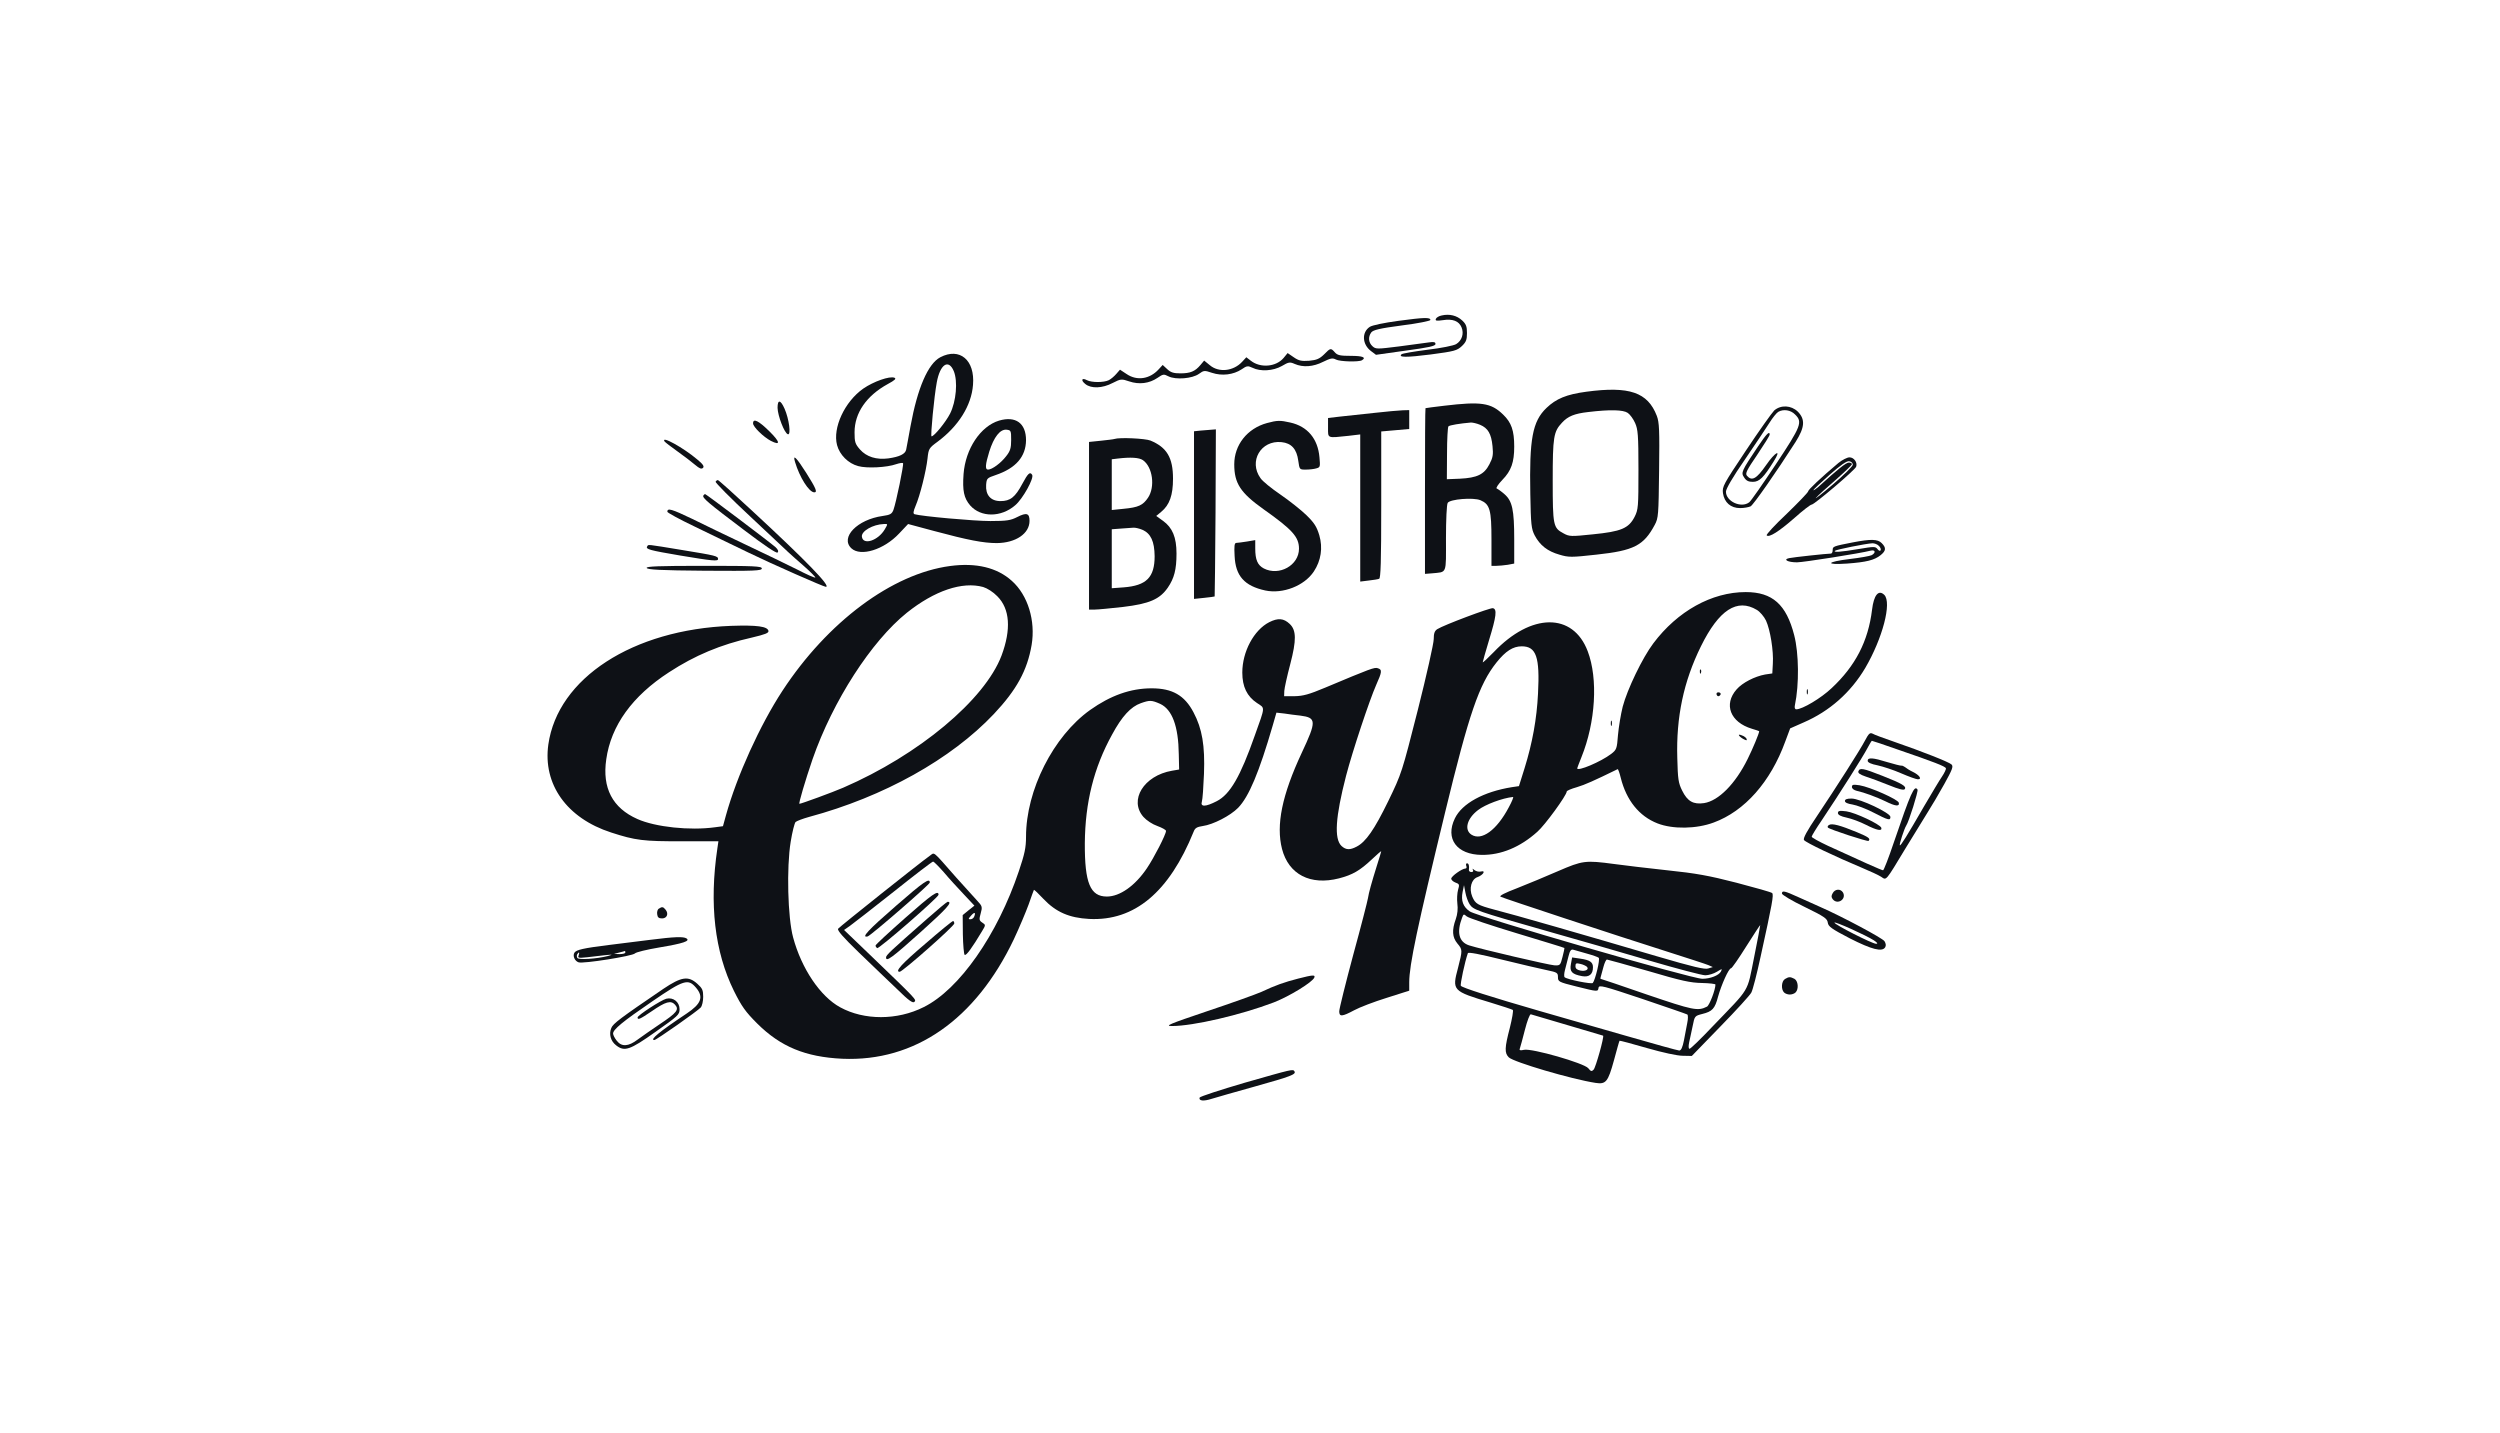 <svg width="2286" height="1310" viewBox="0 0 2286 1310" fill="none" xmlns="http://www.w3.org/2000/svg">
<path d="M1318.36 288.44C1315.8 288.92 1313.4 290.36 1312.92 291.64C1312.28 293.4 1313.72 293.56 1319.32 292.76C1328.44 291.32 1334.04 293.56 1336.44 299.32C1338.84 305.08 1336.76 311.48 1331.48 314.68C1329.4 315.96 1317.72 318.36 1305.4 319.8C1293.08 321.4 1282.36 323.16 1281.56 323.96C1278.36 326.84 1285.72 327 1308.28 324.12C1330.04 321.24 1332.28 320.6 1336.76 316.44C1340.6 312.76 1341.4 310.68 1341.4 304.6C1341.4 298.52 1340.6 296.44 1337.08 293.08C1332.12 288.44 1325.4 286.84 1318.36 288.44Z" fill="#0E1116"/>
<path d="M1278.52 293.4C1265.56 295.16 1254.84 297.4 1252.6 298.84C1244.92 303.8 1245.56 315 1253.72 321.08L1258.2 324.44L1285.4 320.6C1306.68 317.72 1312.6 316.44 1312.6 314.52C1312.6 312.76 1311.16 312.44 1306.68 313.08C1303.32 313.56 1291 315.16 1279.32 316.76C1259 319.32 1258.04 319.32 1255 316.6C1251.32 313.24 1250.84 308.12 1253.88 303.96C1255.64 301.72 1261.4 300.28 1282.04 297.56C1296.28 295.8 1307.96 293.4 1307.96 292.6C1307.96 290.04 1302.36 290.2 1278.52 293.4Z" fill="#0E1116"/>
<path d="M1210.68 324.12C1206.52 328.12 1203.96 329.24 1197.08 329.88C1190.04 330.36 1187.64 329.88 1183 326.68L1177.4 322.84L1173.72 327.32C1166.84 335.48 1152.6 336.76 1143.8 329.88L1139.64 326.68L1135.8 330.84C1127.8 339.48 1114.36 340.92 1106.2 333.88L1101.08 329.72L1097.72 333.72C1092.76 339.64 1088.44 341.4 1079.32 341.4C1073.24 341.4 1070.52 340.6 1067.32 337.56L1063.16 333.72L1059.48 337.72C1051.32 346.68 1039.64 348.44 1030.2 342.04L1024.12 338.04L1020.76 341.88C1018.84 344.12 1015.8 346.68 1013.88 347.64C1009.4 349.88 998.2 349.88 993.88 347.64C989.24 345.08 987.96 347.64 992.44 351.16C997.72 355.48 1007.96 355.16 1017.4 350.2C1024.92 346.36 1025.56 346.36 1032.6 348.76C1041.56 351.8 1050.84 350.68 1058.36 345.56C1063.48 342.04 1064.12 341.88 1068.44 344.12C1075 347.48 1090.36 346.2 1096.28 341.88C1100.76 338.68 1101.24 338.52 1108.28 340.92C1117.4 343.96 1127.8 342.68 1135.32 337.72C1140.12 334.36 1141.08 334.36 1145.24 336.28C1152.6 339.96 1164.28 339.16 1172.12 334.68C1178.36 331 1179.48 330.84 1183.8 332.76C1191.48 336.12 1200.76 335.48 1209.88 330.84C1216.76 327.48 1218.52 327.16 1221.56 328.76C1225.24 330.68 1242.52 331.16 1245.4 329.4C1249.56 326.84 1246.04 325.4 1235.32 325.4C1225.56 325.4 1223 324.92 1220.6 322.2C1216.92 318.04 1216.6 318.04 1210.68 324.12Z" fill="#0E1116"/>
<path d="M859.8 326.68C848.6 332.6 839 354.68 832.6 389.56C830.84 399.64 828.92 409.24 828.6 411.16C827.8 415.16 822.52 417.72 812.28 419.16C801.4 420.6 792.28 417.72 786.36 411C781.88 405.88 781.4 404.12 781.4 395.32C781.4 377.56 792.28 361.88 811.8 351.16C818.36 347.64 819.8 346.2 817.88 345.4C813.4 343.64 798.68 348.92 789.4 355.32C772.28 367.32 761.24 391.32 765.4 407C767.8 415.96 775.64 423.8 784.76 426.2C792.6 428.44 811 427.48 819.48 424.44C822.36 423.48 825.24 423 825.72 423.48C826.68 424.44 819.32 459.96 816.92 466.36C815.48 470.04 813.88 470.84 807.16 471.8C783.96 475 767.96 491.48 778.52 501.4C787 509.24 808.28 502.68 822.2 487.8L830.36 479.16L854.2 485.56C885.08 493.88 899.32 496.6 911.48 496.6C928.76 496.44 941.4 487.96 941.4 476.28C941.4 469.24 938.68 468.44 930.2 472.76C924.28 475.8 920.76 476.44 905.56 476.44C890.68 476.44 842.68 472.12 836.28 470.2C834.84 469.72 835 467.8 837.24 462.52C841.24 453.24 846.84 430.84 848.12 419.32C849.08 410.36 849.4 409.72 857.24 403.96C876.44 389.72 888.28 370.84 889.72 351.96C891.64 329.24 877.56 317.4 859.8 326.68ZM872.12 339.32C875.96 348.6 874.36 367 868.76 378.2C864.76 386.04 854.2 399 851.8 399C850.68 399 854.2 362.36 856.6 349.56C859.64 333.08 867.32 327.96 872.12 339.32ZM809.08 483.96C803 494.36 789.24 498.84 788.12 490.84C787.32 485.72 798.2 479.48 808.28 479.16C811.96 479 811.96 479 809.08 483.96Z" fill="#0E1116"/>
<path d="M1450.52 358.2C1432.44 360.6 1422.84 364.6 1414.04 373.08C1401.24 385.4 1398.36 401.4 1399.32 451.8C1399.8 479.96 1400.28 483.64 1403.32 489.56C1408.12 498.68 1415.16 504.12 1425.88 507.16C1434.36 509.72 1436.76 509.72 1459.8 507.16C1494.04 503.48 1503 498.84 1513.08 479.96C1516.44 473.72 1516.6 471.16 1517.08 430.36C1517.56 393.24 1517.24 386.2 1515 380.28C1506.68 358.68 1489.88 352.92 1450.52 358.2ZM1488.44 377.56C1490.52 379 1493.56 383.16 1495.16 386.84C1497.72 392.6 1498.2 397.72 1498.2 429.4C1498.2 463.64 1498.04 465.88 1494.68 472.6C1489.24 483.16 1482.36 486.04 1456.44 488.6C1436.44 490.68 1435 490.68 1429.56 487.64C1420.28 482.68 1419.8 480.6 1419.8 439.32C1419.8 399.48 1420.6 394.68 1428.28 386.52C1433.72 380.6 1439.64 378.2 1452.28 376.76C1472.28 374.36 1484.28 374.68 1488.44 377.56Z" fill="#0E1116"/>
<path d="M711 372.92C711.16 380.12 717.24 396.12 720.44 397.08C723.48 398.04 721.56 383.16 717.4 373.72C713.72 365.4 711 365.08 711 372.92Z" fill="#0E1116"/>
<path d="M1320.6 371C1311.32 372.12 1303.64 373.08 1303.48 373.24C1303.16 373.4 1303 407.48 1303 449.08V524.76L1309.08 524.28C1323.48 522.84 1322.2 525.88 1322.2 492.12C1322.2 475.64 1322.84 461.08 1323.8 459.8C1325.88 456.44 1347.16 454.68 1353.72 457.4C1362.36 461.08 1363.8 466.2 1363.8 493.4V517.4H1368.28C1370.68 517.4 1375.32 516.92 1378.68 516.44L1384.6 515.32V493.08C1384.6 466.2 1382.84 458.2 1375.8 451.96C1372.92 449.4 1369.72 447.16 1368.6 446.68C1367.64 446.36 1369.88 442.84 1373.72 438.84C1381.88 430.52 1384.6 422.68 1384.6 408.44C1384.6 393.56 1382.04 386.36 1374.36 379C1363.32 368.28 1354.2 367 1320.6 371ZM1353.4 388.44C1360.6 391.48 1363.64 396.6 1364.76 407.96C1365.56 415.8 1365.08 418.52 1361.88 424.6C1357.08 433.88 1350.68 436.92 1335 437.72L1323 438.2L1323.16 414.68C1323.16 401.72 1323.8 390.52 1324.44 389.88C1325.4 388.76 1335.32 387.16 1345.08 386.36C1346.68 386.36 1350.36 387.16 1353.4 388.44Z" fill="#0E1116"/>
<path d="M1622.36 375.32C1620.28 377.4 1608.6 393.72 1596.6 411.8C1575.8 443 1574.68 444.92 1575.48 451C1576.76 459.48 1582.52 464.6 1591.16 464.6C1594.68 464.6 1599 463.8 1600.76 463C1603.48 461.4 1624.28 431.64 1641.88 404.12C1650.36 390.68 1650.84 383.48 1643.96 376.44C1637.88 370.52 1628.44 370.04 1622.36 375.32ZM1641.4 379C1648.44 385.88 1647.16 389.4 1623.8 424.6C1611.8 442.68 1600.92 458.36 1599.48 459.32C1592.12 464.92 1578.2 458.52 1578.2 449.56C1578.2 447 1584.6 435.96 1595.48 420.28C1604.92 406.36 1615.16 391.16 1618.04 386.52C1620.92 381.88 1624.6 377.4 1626.04 376.6C1630.68 373.88 1637.4 374.84 1641.4 379Z" fill="#0E1116"/>
<path d="M1607.48 408.28C1592.28 431 1591.8 432.12 1594.84 436.6C1596.76 439.64 1598.84 440.6 1602.84 440.6C1608.76 440.6 1612.76 436.6 1621.88 421.88C1629.4 410.04 1623.48 412.92 1614.84 425.4C1606.2 437.88 1601.88 440.28 1597.4 435C1595.64 432.92 1597.24 429.88 1606.84 415.8C1613.08 406.52 1618.2 398.36 1618.2 397.4C1618.2 393.72 1615.32 396.6 1607.48 408.28Z" fill="#0E1116"/>
<path d="M1256.6 377.56C1245.56 378.68 1231.64 380.28 1225.4 380.92L1214.36 382.2V391C1214.36 401.08 1213.24 400.6 1233.08 398.52L1243.8 397.24V464.6V531.8L1251.48 530.84C1255.64 530.36 1259.96 529.72 1261.08 529.24C1262.52 528.76 1263 513.88 1263 461.56V394.52L1275.8 393.4L1288.6 392.28V383.64V375L1282.68 375.16C1279.32 375.32 1267.64 376.28 1256.6 377.56Z" fill="#0E1116"/>
<path d="M913.56 384.6C896.6 389.72 882.84 410.36 881.08 433.4C879.96 448.76 881.4 455.48 887.16 462.2C896.92 473.24 915.32 473.24 928.28 462.04C935.16 456.28 945.72 437.24 943.8 434.2C941.88 431 939.96 432.76 934.84 442.36C928.28 454.68 923.8 458.2 914.84 458.2C905.88 458.2 901.08 452.6 901.72 443.32C902.2 437.4 902.52 437.08 910.52 434.36C928.92 428.12 938.04 417.56 938.2 402.52C938.2 387 928.76 380.12 913.56 384.6ZM924.6 402.36C924.6 409.72 923.8 412.44 919.96 417.24C915.32 423.32 907.16 429.4 903.48 429.4C900.6 429.4 900.92 424.92 904.6 412.92C908.76 399.64 914.52 392.28 920.44 392.92C924.44 393.4 924.6 393.88 924.6 402.36Z" fill="#0E1116"/>
<path d="M688.6 387.16C688.6 390.36 698.2 399.64 704.92 403.16C714.04 407.8 713.4 404.12 703.48 394.36C693.56 384.6 688.6 382.2 688.6 387.16Z" fill="#0E1116"/>
<path d="M1158.52 386.84C1140.44 391.8 1128.6 406.84 1128.6 424.6C1128.6 442.04 1134.36 450.68 1155.48 465.72C1181.72 484.28 1187.8 491 1187.8 501.72C1187.8 516.92 1169.72 527 1155.64 519.8C1149.88 516.76 1147.8 511.8 1147.8 501.56V493.88L1140.28 495.16C1135.96 495.8 1131.64 496.44 1130.36 496.44C1128.76 496.6 1128.44 499.32 1128.92 508.28C1129.72 526.68 1137.88 535.8 1157.08 539.96C1173.08 543.32 1192.76 535.64 1201.4 522.52C1207.96 512.6 1209.72 500.92 1206.36 489.4C1203.96 481.56 1201.88 478.2 1194.52 471C1189.56 466.2 1178.84 457.72 1170.68 452.12C1162.68 446.68 1154.36 439.96 1152.6 437.24C1141.56 421.88 1152.92 402.36 1171.8 404.28C1180.92 405.24 1185.72 410.52 1187.16 421.4C1188.28 429.4 1188.28 429.4 1194.04 429.4C1197.24 429.4 1201.56 428.92 1203.64 428.28C1207.16 427.32 1207.32 426.84 1206.52 418.2C1205.08 401.24 1195.64 389.88 1179.8 386.36C1170.68 384.28 1167.96 384.28 1158.52 386.84Z" fill="#0E1116"/>
<path d="M1097.88 393.72L1091.8 394.36V471V547.64L1101.08 546.68C1106.04 546.2 1110.36 545.56 1110.68 545.4C1110.84 545.24 1111.16 510.84 1111.48 468.92L1111.8 392.6L1107.8 392.92C1105.56 393.08 1101.08 393.4 1097.88 393.72Z" fill="#0E1116"/>
<path d="M1019 401.4C1018.2 401.72 1012.6 402.36 1006.68 403L995.8 404.12V480.76V557.4H1001.08C1003.8 557.4 1015.48 556.28 1026.84 555C1051 552.12 1060.44 547.96 1067.8 537.4C1073.72 528.76 1075.8 520.76 1075.8 506.2C1075.8 491.32 1072.12 482.52 1063.48 476.28L1057.24 471.8L1061.88 467.96C1069.4 461.72 1072.6 452.92 1072.6 437.72C1072.6 418.52 1067 409.08 1051.96 402.84C1047.16 400.92 1023.64 399.8 1019 401.4ZM1045.08 420.76C1054.04 427 1056.44 445.24 1049.72 455.16C1045.08 462.04 1040.92 463.96 1027.48 465.24L1016.6 466.36V443.16V419.96L1021.88 419.32C1033.88 417.88 1041.56 418.36 1045.08 420.76ZM1044.6 484.44C1052.28 487.8 1055.64 495 1055.8 508.6C1055.8 527.96 1048.28 535.48 1027.48 537.08L1016.6 537.88V510.84V483.96L1025.08 483.32C1029.56 483 1034.68 482.68 1036.28 482.52C1037.88 482.36 1041.56 483.16 1044.6 484.44Z" fill="#0E1116"/>
<path d="M607.64 403.64C608.28 404.44 613.56 408.6 619.48 412.76C625.4 416.92 632.6 422.52 635.64 425.08C639.64 428.44 641.4 429.24 642.84 427.8C644.12 426.52 642.84 424.44 637.56 420.12C624.92 409.4 604.12 397.88 607.64 403.64Z" fill="#0E1116"/>
<path d="M727 422.52C731.16 436.44 739.8 450.2 744.6 450.2C747.64 450.2 746.2 446.68 737.24 432.44C728.12 418.04 724.6 414.68 727 422.52Z" fill="#0E1116"/>
<path d="M1681.08 423.32C1665.08 436.76 1653.4 447.8 1653.4 449.24C1653.4 450.2 1644.6 459.32 1633.88 469.72C1623 479.96 1614.68 488.92 1615.48 489.56C1617.56 491.8 1626.68 486.04 1640.92 473.56C1648.44 466.84 1655.48 461.4 1656.6 461.4C1659 461.4 1696.12 429.88 1697.24 426.84C1698.68 423 1695.32 418.2 1691.16 418.2C1689.08 418.2 1684.44 420.6 1681.08 423.32ZM1694.2 424.92C1694.2 426.36 1685.88 434.52 1675.8 443.16C1665.72 451.8 1658.84 457.08 1660.6 455.16C1662.36 453.08 1670.52 445.72 1678.68 438.68C1686.68 431.64 1693.4 425.24 1693.4 424.44C1693.4 423.64 1692.12 423 1690.52 423C1687.96 423 1680.44 429.08 1662.68 445.24C1660.12 447.32 1658.2 448.76 1658.2 448.12C1658.2 447.64 1664.76 441.4 1672.92 434.2C1682.84 425.4 1688.6 421.4 1690.84 421.72C1692.76 422.04 1694.2 423.32 1694.2 424.92Z" fill="#0E1116"/>
<path d="M654.36 440.44C653.88 441.24 668.28 455.8 686.52 472.76C726.36 510.2 720.6 504.92 734.68 517.24C741.08 522.84 745.88 527.8 745.56 528.12C745.08 528.6 737.56 525.24 728.6 520.6C719.64 516.12 698.84 506.04 682.52 498.36C666.04 490.52 643.64 479.8 632.76 474.36C614.04 465.4 610.2 464.28 610.2 467.96C610.2 468.76 621.24 474.84 634.68 481.24C647.96 487.8 670.52 498.52 684.6 505.4C706.04 515.8 753.24 536.6 755.16 536.6C760.28 536.6 737.72 513.24 687 466.36C670.84 451.32 657.08 439 656.44 439C655.64 439 654.84 439.64 654.36 440.44Z" fill="#0E1116"/>
<path d="M643.16 453.08C641.88 455.16 647.64 459.96 680.28 484.6C699.48 499.16 710.04 506.2 711 505.24C712.12 504.12 711.48 502.52 709.08 500.28C703.96 495.8 645.72 451.8 644.76 451.8C644.28 451.8 643.64 452.44 643.16 453.08Z" fill="#0E1116"/>
<path d="M1694.2 495.96C1676.28 499.48 1675.8 499.64 1675.8 503C1675.8 504.76 1675.16 506.2 1674.2 506.2C1670.68 506.2 1639.48 509.56 1635.96 510.36C1630.04 511.64 1634.84 514.2 1643.16 514.2C1648.92 514.2 1700.76 506.04 1710.68 503.48C1714.84 502.52 1715.48 505.4 1711.48 507.64C1709.88 508.44 1700.92 510.04 1691.48 511.16C1670.04 513.72 1668.28 516.76 1689.08 515.32C1706.36 514.04 1713.88 512.28 1719.64 507.64C1724.6 503.64 1724.92 500.92 1720.6 496.6C1716.92 492.92 1710.84 492.76 1694.2 495.96ZM1718.04 499.16C1719.48 500.44 1720.12 502.36 1719.64 503.16C1719.16 504.12 1717.88 503.64 1716.76 502.04C1714.84 499.64 1713.72 499.64 1699.48 502.04C1683.32 504.76 1676.12 505.24 1677.88 503.64C1679 502.52 1706.04 497.08 1712.12 496.76C1714.04 496.76 1716.76 497.72 1718.04 499.16Z" fill="#0E1116"/>
<path d="M591.8 499.64C590.2 502.2 593.72 503.16 621.88 507.96C651.64 512.92 656.6 513.4 656.6 511.16C656.6 508.44 654.36 507.96 624.12 503C590.04 497.4 593.08 497.72 591.8 499.64Z" fill="#0E1116"/>
<path d="M868.76 517.56C815.8 524.6 756.76 568.6 715.48 631.64C694.84 663.16 673.72 709.72 663.8 745.56L661.08 755.48L653.88 756.44C630.84 759.64 599.32 756.28 582.84 748.92C560.12 738.84 550.52 720.6 554.36 694.36C558.68 663.48 578.2 636.44 611.8 614.68C635.32 599.32 659 589.4 687.48 583C699.64 580.12 703 578.84 702.68 576.92C701.88 572.76 692.12 571.48 668.6 572.28C578.52 575.64 510.04 620.12 501.4 680.76C496.28 717.08 518.2 748.12 558.84 761.24C580.92 768.44 588.44 769.4 623.64 769.24H656.92L655.96 775.8C648.44 826.52 653.4 870.2 671.16 906.2C678.2 920.28 681.56 925.08 692.44 935.96C713.72 957.08 736.44 966.52 770.2 968.12C836.44 971 891.96 932.44 927 859C931.96 848.44 938.04 834.04 940.6 827C943 819.96 945.24 814.04 945.4 813.72C945.72 813.4 949.56 817.08 954.04 821.88C965.56 834.04 977.72 839.32 995.96 840.28C1037.4 842.36 1069.08 815.8 1091.48 760.44C1092.76 757.08 1094.52 756.12 1099.8 755.32C1109.24 754.04 1125.08 745.88 1132.12 738.68C1142.04 728.44 1151.32 706.2 1163.8 663.32L1167.16 651.64L1174.36 652.44C1178.2 653.08 1184.76 653.88 1189.08 654.36C1203.8 656.28 1203.96 659.32 1190.36 688.28C1172.28 727 1166.68 754.36 1172.28 776.28C1178.36 799.64 1198.2 809.88 1224.44 803.16C1236.76 799.96 1243.48 796.12 1254.68 785.56C1259.16 781.24 1263 778.04 1263 778.36C1263 778.68 1261.24 784.76 1259 791.64C1254.2 807 1251.64 816.12 1250.84 821.4C1250.52 823.64 1244.6 846.84 1237.4 873.08C1230.36 899.32 1224.6 922.52 1224.6 924.76C1224.6 929.88 1227.16 929.72 1238.2 923.8C1243.16 921.08 1256.6 915.96 1267.96 912.44L1288.6 905.88V898.2C1288.6 882.52 1295.96 847.8 1321.4 742.84C1343.32 652.44 1352.44 625.72 1368.44 605.72C1376.76 595.32 1383.48 591 1391.48 591C1404.76 591 1408.12 600.76 1406.36 634.2C1405.24 657.24 1401.24 679.32 1394.04 702.52L1388.92 718.84L1382.36 719.8C1356.6 723.96 1336.92 734.68 1330.36 748.28C1321.24 767 1332.12 781.56 1355 781.72C1372.6 781.88 1390.04 774.68 1405.72 760.6C1412.6 754.68 1432.6 727.16 1432.6 723.8C1432.6 723 1436.76 721.24 1441.88 719.8C1449.4 717.56 1457.56 713.88 1479.16 703.32C1479.64 703.16 1480.92 706.68 1482.04 711.32C1487.16 731.8 1498.84 746.36 1515.64 752.92C1529.56 758.36 1551.16 758.04 1567 752.12C1595.32 741.72 1619 715 1632.44 678.04L1636.92 666.04L1649.24 660.6C1672.92 650.36 1692.28 633.24 1705.56 610.84C1721.4 583.8 1730.04 551 1723 543.96C1717.72 538.84 1713.4 544.12 1711.8 557.56C1708.28 586.36 1696.6 608.92 1674.84 629.24C1665.24 638.36 1648.12 648.6 1642.52 648.6C1641.24 648.6 1640.76 647.16 1641.24 644.92C1645.24 625.88 1644.92 597.4 1640.6 580.76C1633.4 552.76 1620.76 541.4 1596.28 541.4C1565.24 541.4 1533.88 558.84 1511.8 588.28C1501.88 601.4 1487.96 630.36 1483.8 646.2C1482.04 653.24 1480.12 664.92 1479.48 672.12C1478.52 684.76 1478.2 685.56 1473.24 689.4C1463.8 696.6 1442.2 705.72 1442.2 702.52C1442.2 702.2 1443.96 697.72 1446.04 692.44C1459 660.44 1461.4 620.76 1451.8 595.48C1438.36 559.96 1400.12 560.28 1365.88 596.28C1360.28 602.04 1355.8 606.2 1355.8 605.56C1355.8 605.08 1358.36 595.96 1361.56 585.4C1368.28 563.48 1369.08 556.92 1365.08 556.12C1362.52 555.64 1320.28 571.48 1314.2 575.32C1311.8 576.92 1311 579.16 1311 584.44C1311 588.28 1304.44 617.56 1296.44 649.24C1281.88 706.52 1281.72 707.16 1269.4 732.6C1256.76 758.52 1248.92 769.88 1240.44 774.2C1234.36 777.4 1230.68 777.24 1226.68 773.56C1219.8 767 1221.08 747.16 1230.84 709.4C1236.76 686.68 1252.28 640.12 1258.36 626.36C1263.8 614.2 1263.96 612.28 1259.8 611C1256.76 610.04 1253.72 611.16 1211.8 628.76C1196.92 635 1191.64 636.44 1183.8 636.6H1174.2L1174.36 631.8C1174.52 629.08 1176.92 618.2 1179.8 607.32C1185.56 585.24 1185.4 576.28 1179.32 570.52C1173.72 565.24 1168.6 564.92 1160.6 568.92C1146.52 576.12 1135.96 595.96 1135.96 615C1135.96 627.96 1140.28 636.76 1149.4 642.84C1156.92 647.8 1157.08 645.4 1147.48 672.28C1134.2 710.2 1124.76 726.36 1112.6 732.6C1102.36 737.88 1097.4 738.04 1099 732.92C1099.64 731 1100.44 719.64 1100.92 707.64C1101.88 681.88 1099.32 666.36 1091.32 651.32C1083.16 635.8 1071.96 629.4 1053.08 629.4C1033.72 629.4 1015.48 635.96 996.76 649.24C963.16 673.24 938.2 722.52 938.2 765.08C938.2 775.16 936.92 780.92 931.64 796.6C912.12 854.68 877.24 904.76 844.6 920.92C820.44 933.08 790.2 933.08 768.28 921.08C750.04 911.16 732.92 885.72 725.24 857.24C720.28 839.16 719.16 793.08 723 769.72C724.44 760.76 726.52 752.6 727.48 751.64C728.6 750.68 734.04 748.6 739.8 747C808.12 728.6 869.72 694.2 908.76 652.92C929.56 630.84 939.32 613.08 943.32 589.72C947 567.64 939.96 544.28 925.24 531.16C911.8 519 892.6 514.36 868.76 517.56ZM899 536.76C902.68 537.88 908.12 541.24 911.96 545.24C923.48 556.76 924.76 575.48 915.8 599.48C900.44 639.96 840.12 690.36 771 720.28C761.4 724.44 732.6 735 731 735C730.04 735 736.28 713.88 743 694.2C761.56 640.92 796.76 586.36 829.24 560.28C854.52 540.12 879.96 531.48 899 536.76ZM1606.52 557.72C1609.24 559.32 1613.08 563.8 1614.84 567.48C1618.68 575.8 1621.88 595.16 1621.08 607L1620.6 615.8L1614.04 616.76C1604.44 618.52 1593.24 624.28 1587.96 630.36C1575.8 644.12 1582.2 660.44 1601.88 666.36C1605.56 667.48 1608.6 668.44 1608.6 668.6C1608.6 670.52 1602.68 684.76 1598.04 694.04C1586.84 716.76 1571.48 732.28 1558.2 734.36C1548.44 735.8 1543 732.76 1538.2 723C1534.68 715.96 1534.2 712.44 1533.72 693.24C1532.6 655.64 1539.48 623.16 1555.32 591C1571.8 557.56 1588.44 546.84 1606.52 557.72ZM1060.92 643.64C1071.8 648.76 1077.56 663.96 1077.88 689.72L1078.2 703.64L1071.64 704.76C1045.88 709.24 1032.12 731.64 1045.56 747C1048.44 750.2 1053.72 753.72 1058.36 755.32C1062.68 756.92 1066.2 758.84 1066.2 759.8C1066.2 763 1055.16 784.44 1048.76 793.88C1037.88 810.04 1023.96 819.8 1012.12 819.8C996.92 819.8 991.8 807.48 991.96 771C992.28 733.88 1000.12 702.04 1016.92 671.64C1025.88 655 1034.04 646.2 1043.16 643C1051.32 640.12 1052.92 640.12 1060.92 643.64ZM1379.64 738.2C1368.6 759.16 1354.68 769.24 1345.4 763.16C1338.68 758.68 1341.4 748.44 1351.48 740.76C1358.04 735.64 1373.88 729.72 1383.48 728.76C1384.28 728.6 1382.52 732.92 1379.64 738.2Z" fill="#0E1116"/>
<path d="M1554.36 614.36C1554.36 616.12 1554.84 616.6 1555.32 615.32C1555.8 614.2 1555.64 612.76 1555.16 612.28C1554.68 611.64 1554.2 612.6 1554.36 614.36Z" fill="#0E1116"/>
<path d="M1569.72 635.32C1570.2 636.44 1571.16 636.92 1571.96 636.44C1574.2 635.16 1573.72 633.08 1571.16 633.08C1569.88 633.08 1569.24 634.04 1569.72 635.32Z" fill="#0E1116"/>
<path d="M1590.2 672.6C1590.68 673.4 1592.6 675 1594.52 675.96C1597.08 677.24 1597.56 677.24 1597.08 675.64C1596.76 674.68 1594.84 673.08 1592.76 672.44C1590.52 671.48 1589.56 671.64 1590.2 672.6Z" fill="#0E1116"/>
<path d="M591.32 519.32C591.96 520.92 604.28 521.56 644.28 521.88C690.2 522.2 696.6 521.88 696.6 519.8C696.6 517.72 689.88 517.4 643.64 517.4C602.04 517.4 590.84 517.88 591.32 519.32Z" fill="#0E1116"/>
<path d="M1652.12 632.6C1652.12 634.84 1652.44 635.64 1652.92 634.52C1653.24 633.56 1653.24 631.64 1652.92 630.52C1652.44 629.56 1652.12 630.36 1652.12 632.6Z" fill="#0E1116"/>
<path d="M1472.92 661.4C1472.92 663.64 1473.24 664.44 1473.72 663.32C1474.04 662.36 1474.04 660.44 1473.72 659.32C1473.24 658.36 1472.92 659.16 1472.92 661.4Z" fill="#0E1116"/>
<path d="M1705.4 677.08C1700.6 686.2 1679.64 719 1661.56 746.04C1652.12 759.96 1648.6 766.68 1649.56 768.12C1651 770.36 1678.2 783.32 1702.68 793.56C1710.04 796.6 1717.88 800.28 1720.12 801.72C1725.08 805.08 1723.8 806.52 1742.36 775.8C1749.88 763.48 1759 748.76 1762.52 743C1766.2 737.24 1773.08 725.56 1777.88 716.92C1785.24 703.64 1786.36 700.76 1784.44 699C1782.04 696.76 1757.72 687.16 1731.8 678.2C1722.52 675 1713.72 671.8 1712.28 670.84C1709.88 669.72 1708.76 670.68 1705.4 677.08ZM1735.32 685.4C1768.44 696.76 1778.84 700.76 1779.32 702.52C1779.64 703.32 1778.04 706.68 1775.8 710.04C1773.56 713.24 1766.36 725.4 1759.48 737.08C1743.8 764.28 1737.88 773.72 1737.24 772.92C1736.44 772.28 1741.4 757.4 1743 755C1745.4 751.64 1754.2 723.48 1753.4 722.04C1750.52 717.4 1747.32 724.6 1731.64 770.52C1727 784.44 1722.52 795.8 1721.88 795.8C1720.6 795.8 1700.28 786.68 1671.48 773.4C1663.32 769.56 1656.6 765.88 1656.6 765.08C1656.6 764.28 1660.76 757.4 1666.04 749.72C1681.88 726.04 1704.12 691 1707.64 683.96C1709.56 680.44 1711.32 677.4 1711.64 677.4C1712.12 677.4 1722.68 680.92 1735.32 685.4Z" fill="#0E1116"/>
<path d="M1707.8 695.64C1707.8 697.24 1711 698.68 1716.76 699.8C1721.88 700.92 1731.64 704.12 1738.52 707.16C1745.56 710.2 1752.28 712.6 1753.72 712.6C1757.72 712.6 1755.16 708.76 1749.24 705.88C1746.2 704.44 1743 702.36 1741.88 701.4C1740.76 700.6 1739.32 699.96 1738.68 700.12C1738.04 700.28 1732.28 698.84 1725.88 696.92C1712.6 692.76 1707.8 692.44 1707.8 695.64Z" fill="#0E1116"/>
<path d="M1699.32 705.24C1698.68 706.84 1700.76 708.28 1705.88 710.04C1710.04 711.32 1719.48 714.84 1727 717.88C1736.44 721.72 1740.92 722.84 1741.72 721.56C1743.48 719 1739.48 716.6 1721.24 709.4C1703.32 702.36 1700.6 701.88 1699.32 705.24Z" fill="#0E1116"/>
<path d="M1693.4 719.64C1693.4 721.08 1695.16 722.52 1697.88 723.16C1704.6 724.6 1715.8 728.76 1724.12 732.76C1733.08 737.24 1737.08 737.72 1736.28 734.04C1735.64 731 1710.04 719.64 1700.28 718.04C1694.52 717.24 1693.4 717.4 1693.4 719.64Z" fill="#0E1116"/>
<path d="M1687 732.44C1687 733.88 1689.56 735 1693.88 735.64C1697.72 736.28 1706.36 739.48 1713.08 743C1726.68 750.04 1728.6 750.52 1728.6 747C1728.6 743.32 1700.76 730.2 1693.08 730.2C1688.92 730.2 1687 730.84 1687 732.44Z" fill="#0E1116"/>
<path d="M1680.6 743.48C1680.6 745.08 1683.16 746.52 1688.6 747.64C1693.08 748.6 1700.92 751.48 1706.2 754.2C1716.28 759.32 1721.24 760.28 1720.28 756.92C1719.16 753.72 1696.44 743 1688.28 741.88C1682.04 741.08 1680.6 741.4 1680.6 743.48Z" fill="#0E1116"/>
<path d="M1672.44 754.36C1671.32 755 1670.84 756.12 1671.48 756.76C1673.24 758.52 1707.64 769.72 1708.6 768.92C1710.68 766.84 1708.6 765.4 1697.88 760.92C1682.68 754.68 1675.16 752.6 1672.44 754.36Z" fill="#0E1116"/>
<path d="M850.2 782.52C841.72 788.44 767.8 847.32 766.36 849.24C765.4 850.68 771 857.08 785.56 871.16C796.92 882.04 812.44 897.08 820.28 904.44C830.84 914.84 834.68 917.56 836.12 916.12C838.2 914.04 838.36 914.36 795.48 873.08L771.8 850.36L777.08 846.68C779.8 844.76 797.88 830.68 817.08 815.48C836.12 800.28 852.44 787.8 853.24 787.8C853.88 787.8 858.36 792.28 863.16 797.72C867.8 803.32 876.12 812.28 881.4 817.88L891 828.12L885.56 832.44L880.28 836.76L880.44 854.36C880.6 863.96 881.4 872.44 882.04 873.08C883.32 874.36 888.92 866.68 897.88 851.64C901.4 845.88 901.4 845.72 898.2 843.64C895.32 841.72 895.16 840.76 896.76 835.16C898.36 829.4 898.2 828.6 893.88 823.96C891.32 821.24 882.52 811.48 874.2 802.2C851.96 776.92 854.84 779.32 850.2 782.52ZM890.84 838.04C890.36 839.48 888.76 840.6 887.32 840.6C885.24 840.6 885.4 840.12 887.8 837.4C891 833.72 892.44 834.04 890.84 838.04Z" fill="#0E1116"/>
<path d="M1424.6 796.6C1413.56 801.4 1396.76 808.44 1387.32 812.12C1375.96 816.44 1370.68 819.16 1372.12 819.96C1374.84 821.4 1477.08 855.16 1524.6 870.2C1543.16 876.12 1559.96 881.56 1562.2 882.52L1566.2 884.28L1562.04 885.56C1559 886.68 1548.6 884.28 1514.84 874.36C1450.84 855.48 1382.52 835.8 1366.52 831.8C1351 827.64 1349.08 826.52 1346.2 819.8C1343.16 812.44 1345.4 803.96 1351 802.04C1356.28 800.12 1359 795.64 1354.04 796.92C1352.44 797.4 1349.72 796.76 1348.28 795.64C1346.36 794.04 1346.04 794.04 1346.84 795.32C1347.48 796.6 1347 797.4 1345.4 797.4C1343.96 797.4 1343 796.44 1343.16 795.32C1343.64 791.64 1343 789.4 1341.4 789.4C1340.6 789.4 1340.28 790.52 1340.76 791.8C1341.4 793.08 1340.92 794.2 1339.96 794.2C1336.92 794.2 1327 801.24 1327 803.48C1327 804.6 1328.76 806.2 1330.84 807C1334.52 808.28 1334.68 808.92 1333.24 813.72C1332.44 816.6 1332.12 822.2 1332.6 826.2C1333.24 830.84 1332.76 835.96 1331.16 840.44C1327.48 850.52 1327.96 857.08 1332.6 862.68C1337.4 868.44 1337.4 868.6 1333.24 884.92C1327.64 905.88 1327.96 906.2 1363 916.76C1373.56 919.96 1382.68 923 1383.32 923.48C1383.96 924.12 1382.68 931.48 1380.6 939.8C1375.8 958.2 1375.64 962.84 1379.64 966.84C1383.96 971.16 1437.08 986.84 1459 990.2C1468.44 991.64 1470.36 989.4 1475.8 969.56C1478.36 960.12 1480.6 951.96 1480.92 951.64C1481.24 951.48 1492.44 954.36 1506.04 958.36C1520.44 962.52 1533.88 965.4 1538.68 965.4L1547 965.56L1573.08 938.68C1587.48 923.96 1600.28 909.88 1601.4 907.64C1602.68 905.4 1606.52 890.52 1609.88 874.84C1620.6 826.04 1622.04 818.2 1620.44 816.6C1619.64 815.8 1604.92 811.64 1587.8 807.16C1562.36 800.6 1550.68 798.52 1524.6 795.8C1507 793.88 1485.08 791.32 1475.96 790.04C1449.56 786.52 1447.16 786.84 1424.6 796.6ZM1343.8 826.84C1347.16 831.96 1350.2 833.08 1411 850.36C1439.16 858.36 1482.84 870.84 1508.12 878.36C1533.24 885.72 1556.28 891.8 1559.32 891.8C1562.2 891.8 1567 890.36 1569.88 888.6C1574.84 885.56 1575 885.56 1573.56 888.44C1571.64 891.96 1563.8 895 1556.6 895C1546.84 895 1351.32 838.36 1343.96 833.4C1337.88 829.24 1335.8 823.64 1337.4 815.64L1338.68 809.4L1339.96 816.12C1340.6 819.8 1342.36 824.6 1343.8 826.84ZM1387 853.4C1410.68 860.6 1430.36 866.52 1430.52 866.84C1430.68 867 1429.88 870.68 1428.76 875C1426.84 882.68 1426.52 883 1421.24 882.68C1416.12 882.36 1354.36 867.96 1343.32 864.44C1334.04 861.4 1331.8 852.6 1336.92 839.16C1338.2 835.64 1338.52 835.64 1341.08 837.88C1342.52 839.32 1363.16 846.2 1387 853.4ZM1603.96 875.32C1597.24 908.6 1600.92 902.2 1566.04 938.52C1555.32 949.88 1545.88 959 1544.92 959C1543.96 959 1543.8 956.76 1544.6 952.92C1545.4 949.72 1546.68 943 1547.8 938.04C1549.56 929.08 1549.72 928.92 1556.6 927.16C1565.72 924.92 1568.12 922.36 1571 911.32C1574.04 900.44 1580.76 885.4 1582.84 885.4C1583.64 885.4 1589.88 876.44 1596.76 865.4C1603.64 854.52 1609.4 845.72 1609.56 845.88C1609.72 846.04 1607.16 859.32 1603.96 875.32ZM1451 871.96C1456.28 873.4 1461.24 875.16 1461.88 875.8C1463.32 877.08 1458.68 896.28 1456.44 898.84C1455.32 900.12 1432.92 895.64 1430.68 893.56C1430.04 892.92 1430.2 890.04 1431 887C1431.8 883.96 1433.24 878.36 1434.2 874.52C1435.48 869.24 1436.6 867.8 1438.68 868.44C1440.12 868.92 1445.72 870.36 1451 871.96ZM1414.68 887.16C1423.96 889.08 1424.6 889.56 1424.6 893.56C1424.6 897.56 1425.24 898.04 1441.4 902.04C1461.4 907 1461.08 907 1461.72 903.16C1462.2 900.44 1465.88 901.4 1501.72 913.4C1523.48 920.76 1542.04 927.16 1542.84 927.64C1543.64 928.12 1543.64 931.48 1542.84 935.32C1542.2 939.16 1540.76 946.36 1539.8 951.32C1538.52 957.72 1537.24 960.6 1535.48 960.6C1534.2 960.6 1511.8 954.36 1485.72 946.84C1459.48 939.32 1424.6 929.24 1407.8 924.44C1363.48 911.64 1336.92 903.16 1335.8 901.4C1335 900.28 1339.48 879.32 1342.2 871.64C1342.52 870.36 1353.08 872.44 1373.72 877.56C1390.68 881.72 1409.08 886.04 1414.68 887.16ZM1507.32 887.96C1537.56 896.92 1545.88 898.68 1556.12 898.84C1563 899 1568.6 899.64 1568.6 900.28C1568.6 905.08 1563.16 919.16 1560.92 920.44C1552.44 924.76 1548.28 923.8 1505.88 909.4C1482.84 901.4 1463.8 895 1463.48 895C1463.32 895 1463.48 894.04 1463.8 892.92C1464.12 891.96 1465.24 887.96 1466.2 884.12C1467.16 880.44 1468.6 877.4 1469.4 877.4C1470.04 877.4 1487.16 882.2 1507.32 887.96ZM1433.4 937.4C1451 942.52 1465.56 946.84 1465.88 947C1467 947.96 1459.16 975.96 1457.24 978.04C1455.48 979.96 1454.68 979.8 1452.28 976.76C1448.44 972.12 1400.6 958.36 1393.56 959.96C1390.04 960.76 1389.08 960.44 1389.72 958.84C1390.2 957.56 1392.28 949.88 1394.36 941.72C1396.44 933.56 1398.84 927.16 1399.8 927.48C1400.6 927.8 1415.8 932.28 1433.4 937.4Z" fill="#0E1116"/>
<path d="M1436.44 881.56C1435.16 888.44 1437.24 890.84 1446.68 892.6C1453.08 893.72 1456.6 891 1456.6 884.44C1456.6 879.8 1453.88 877.88 1445.08 876.6L1437.56 875.48L1436.44 881.56ZM1451 883.96C1453.4 886.36 1449.88 888.44 1445.08 887.48C1442.04 886.84 1440.6 885.72 1440.6 883.48C1440.6 880.76 1441.24 880.44 1445.08 881.4C1447.48 881.88 1450.04 883.16 1451 883.96Z" fill="#0E1116"/>
<path d="M819.32 828.28C793.72 850.52 787 857.72 793.4 856.28C796.12 855.64 850.2 808.76 850.2 807C850.2 802.36 844.44 806.36 819.32 828.28Z" fill="#0E1116"/>
<path d="M1675.8 816.76C1674.36 819.16 1674.52 820.6 1675.96 822.36C1680.28 827.64 1688.6 822.2 1685.24 816.12C1683 812.44 1677.88 812.76 1675.8 816.76Z" fill="#0E1116"/>
<path d="M827.96 839.16C812.92 852.44 800.6 863.8 800.6 864.6C800.6 865.4 801.24 866.36 802.04 867C803.64 867.96 858.2 820.44 858.2 818.2C858.2 813.56 852.44 817.56 827.96 839.16Z" fill="#0E1116"/>
<path d="M1629.4 817.08C1629.4 818.2 1638.68 823.8 1650.04 829.24C1668.12 838.04 1670.84 839.96 1671.32 843.64C1671.8 847.16 1674.52 849.24 1691.48 858.04C1711.64 868.28 1721.08 870.68 1723.8 866.2C1724.76 864.6 1724.44 862.68 1723.16 860.6C1721.24 857.72 1683.96 837.88 1664.6 829.4C1659.8 827.32 1650.68 823.16 1644.28 820.28C1631.64 814.52 1629.4 814.04 1629.4 817.08ZM1713.4 859.8C1716.76 862.04 1717.4 863 1715.48 863C1711.96 863 1677.4 845.4 1677.4 843.64C1677.4 842.2 1705.88 855 1713.4 859.8Z" fill="#0E1116"/>
<path d="M847.64 840.28C813.72 870.04 810.2 873.4 810.2 875.48C810.2 879.8 815.32 876.12 842.04 852.12C865.72 830.84 871.48 824.6 866.52 824.6C865.88 824.6 857.4 831.64 847.64 840.28Z" fill="#0E1116"/>
<path d="M602.52 830.84C601.24 831.48 600.6 833.88 600.92 835.96C601.24 838.84 602.36 839.8 605.4 839.8C609.88 839.8 611.64 835.48 608.6 831.8C606.36 829.08 605.4 828.92 602.52 830.84Z" fill="#0E1116"/>
<path d="M845.88 863.16C824.44 881.4 817.88 888.6 822.68 888.6C825.24 888.6 872.6 846.84 872.6 844.44C872.6 843.32 872.12 842.2 871.48 842.2C870.68 842.2 859.16 851.64 845.88 863.16Z" fill="#0E1116"/>
<path d="M595 859.32C585.4 860.44 568.12 862.68 556.6 864.12C533.56 867 527 868.44 525.24 871.16C523.48 874.04 525.56 878.84 529.08 879.96C533.4 881.4 578.52 874.2 580.6 871.8C581.56 870.68 591.48 868.28 602.84 866.36C624.92 862.68 631.48 860.44 627.64 858.04C624.76 856.28 616.6 856.6 595 859.32ZM571.8 871C571.8 871.8 569.4 872.44 566.68 872.44L561.4 872.28L566.2 871C568.92 870.36 571.16 869.72 571.48 869.56C571.64 869.56 571.8 870.04 571.8 871ZM529.08 873.72C528.12 875.96 529.08 876.12 536.76 875.32C541.56 874.68 549.08 873.88 553.4 873.4C560.44 872.76 560.76 872.76 555.8 874.2C545.72 876.76 529.08 877.88 527.96 875.96C527.32 875 527.32 873.4 527.8 872.6C529.4 870.04 530.2 870.68 529.08 873.72Z" fill="#0E1116"/>
<path d="M1187 894.84C1174.04 898.2 1166.36 900.92 1153.4 907C1148.28 909.24 1126.04 917.24 1103.96 924.6C1068.44 936.6 1064.76 938.2 1071.8 938.2C1091 938.2 1134.52 928.12 1164.76 916.6C1178.84 911.16 1200.6 897.88 1201.88 893.72C1202.68 891.32 1200.76 891.32 1187 894.84Z" fill="#0E1116"/>
<path d="M1632.28 895.16C1628.92 897.08 1628.44 904.6 1631.32 907.48C1632.44 908.6 1634.68 909.4 1636.6 909.4C1638.52 909.4 1640.76 908.6 1641.88 907.48C1644.92 904.44 1644.28 896.92 1640.76 895C1636.92 893.08 1635.8 893.08 1632.28 895.16Z" fill="#0E1116"/>
<path d="M606.68 904.12C567.16 931 560.6 935.96 559 939.96C556.6 945.56 558.36 951.96 563.32 955.8C571 961.88 575.8 960.28 599.48 943.48C620.12 928.92 621.4 927.8 621.4 922.84C621.4 916.28 615.64 911.64 609.24 913.24C604.44 914.52 583 928.44 583 930.36C583 932.92 585.24 931.96 595.8 924.76C608.76 915.8 613.4 914.52 617.24 918.68C621.24 923.16 619 926.04 603.16 936.6C596.12 941.4 587 947.64 583.16 950.52C574.52 957.08 568.44 957.4 563.96 951.64C562.04 949.24 560.6 946.36 560.6 945.08C560.6 941.4 569.24 934.2 596.44 915.64C625.4 895.8 629.24 894.68 636.44 903.16C643.64 911.64 641.24 917.88 627.8 926.84C603 943.32 593.72 951 598.36 951C600.12 951 638.36 924.12 640.76 921.24C642.04 919.8 643 915.32 643 911.48C643 905.4 642.2 903.64 637.72 899.64C629.4 892.12 623.16 893.08 606.68 904.12Z" fill="#0E1116"/>
<path d="M1138.2 990.04C1115.8 996.6 1097.24 1002.68 1096.92 1003.64C1095.96 1006.68 1100.6 1007.16 1107.96 1004.76C1111.8 1003.64 1129.72 998.36 1147.8 993.4C1180.44 984.28 1185.4 982.36 1183.64 979.64C1182.36 977.4 1181.88 977.56 1138.2 990.04Z" fill="#0E1116"/>
</svg>
